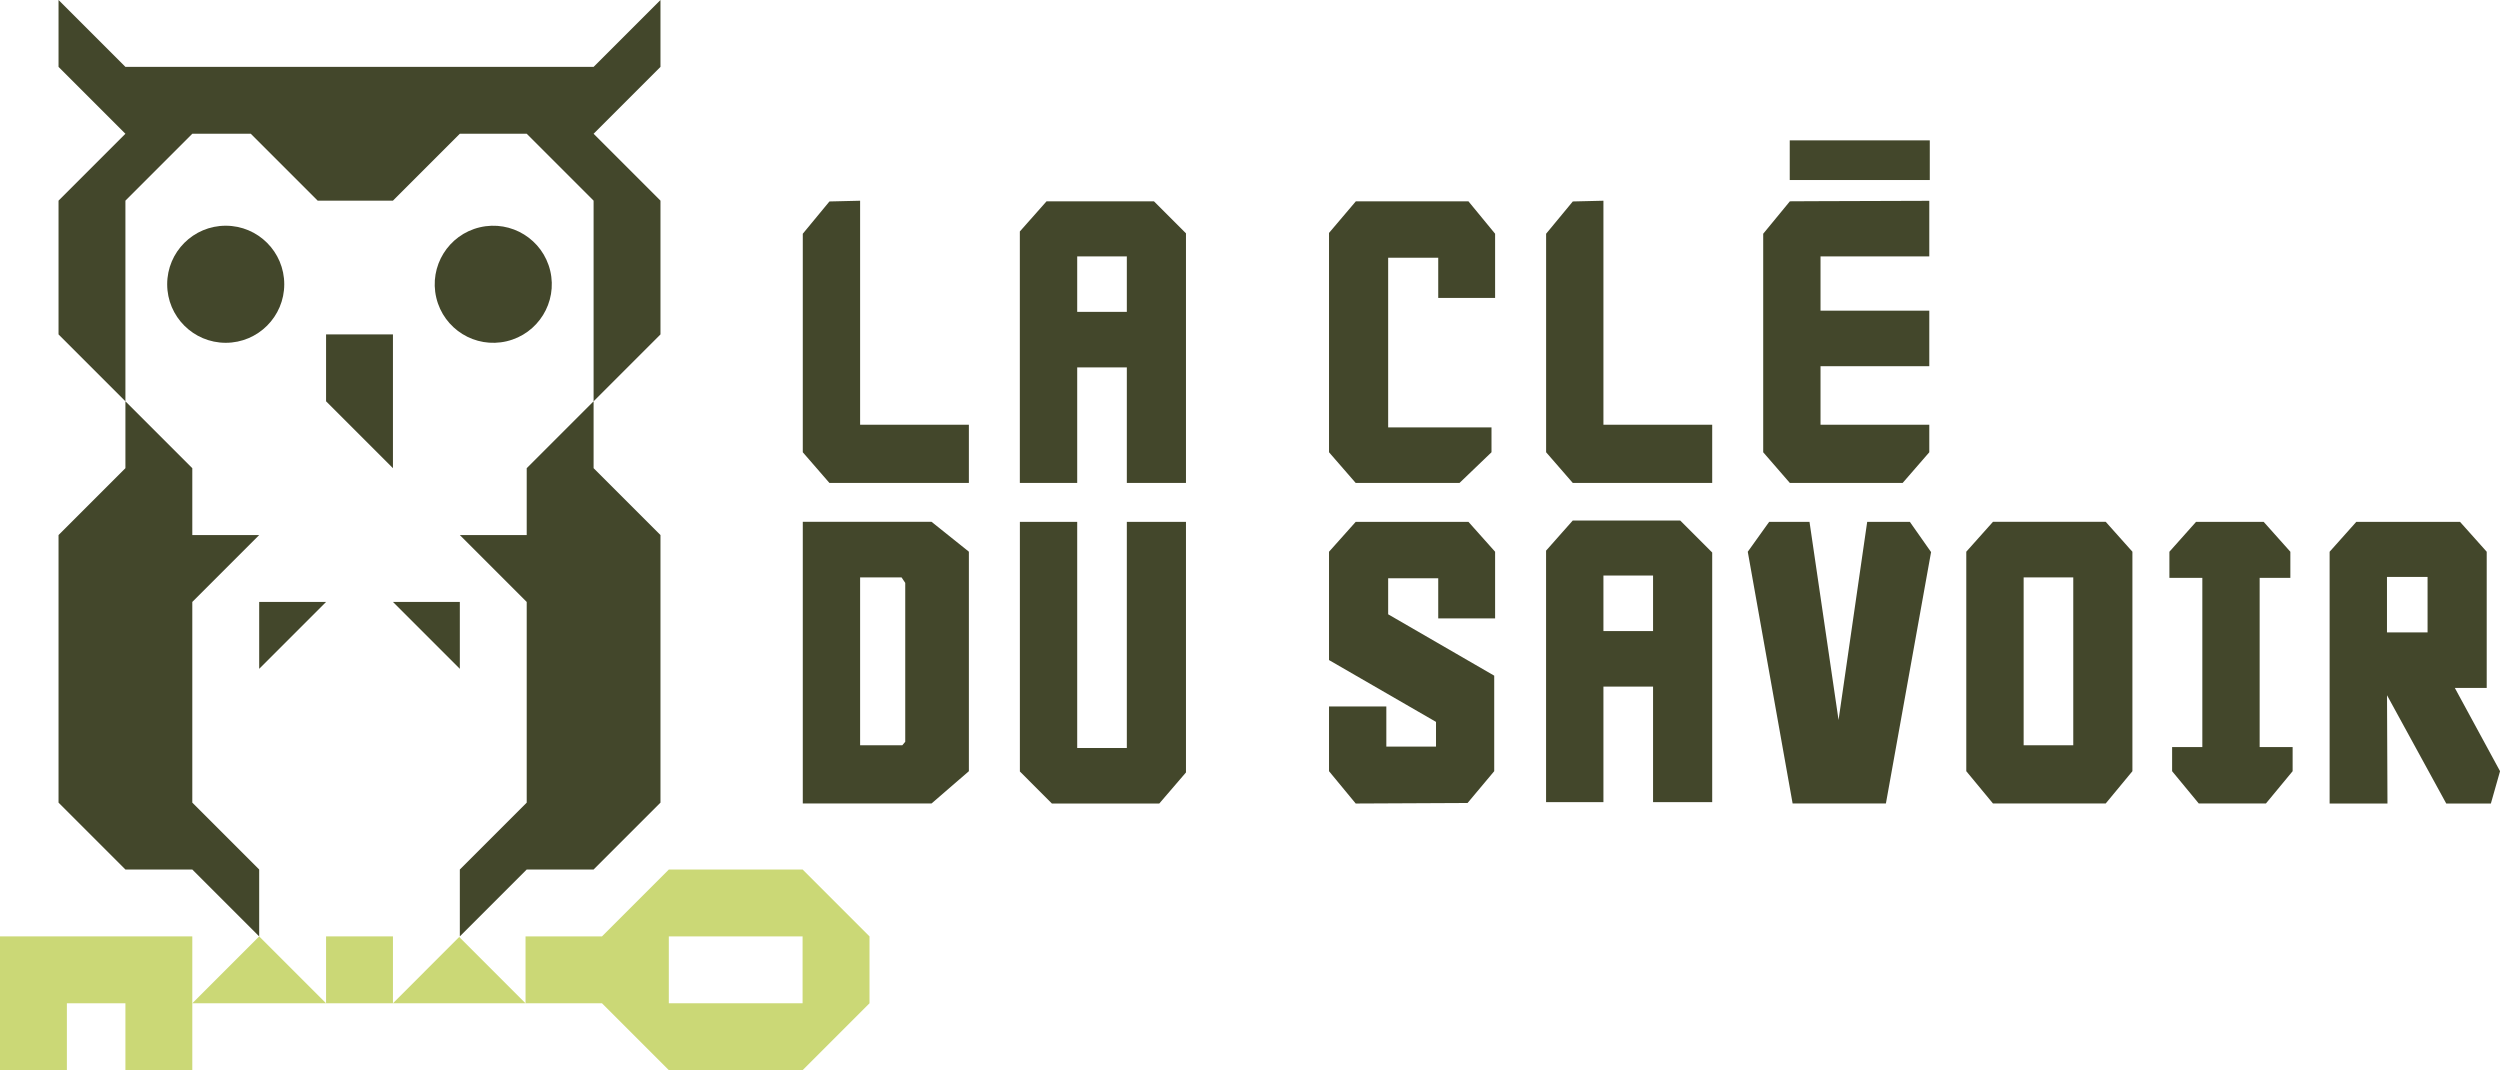 <?xml version="1.0" encoding="UTF-8"?>
<svg id="Calque_1" data-name="Calque 1" xmlns="http://www.w3.org/2000/svg" viewBox="0 0 617.13 264.17">
  <defs>
    <style>
      .cls-1 {
        fill: #cbd876;
      }

      .cls-2 {
        fill: #43472b;
      }
    </style>
  </defs>
  <g>
    <g>
      <polygon class="cls-1" points="0 231.15 0 247.66 0 264.17 16.51 264.17 16.51 247.66 30.96 247.66 30.96 264.17 47.47 264.17 47.47 247.66 47.47 231.15 0 231.15"/>
      <rect class="cls-1" x="80.49" y="231.15" width="16.51" height="16.51"/>
      <polygon class="cls-1" points="63.98 231.15 47.47 247.66 80.49 247.66 63.98 231.15 63.98 231.15"/>
      <polygon class="cls-1" points="97 247.66 129.72 247.66 113.36 231.29 97 247.66"/>
      <path class="cls-1" d="M198.13,214.64h-33.02l-16.51,16.51h-18.87v16.51h18.87l16.51,16.51h33.02l16.51-16.51v-16.51l-16.51-16.51ZM165.1,247.66v-16.51h33.02v16.51h-33.02Z"/>
    </g>
    <g>
      <polyline class="cls-2" points="97 49.53 113.51 33.02 130.02 33.02 146.53 49.53 146.53 82.55 146.53 99.06 163.04 82.55 163.04 49.53 146.53 33.02 163.04 16.51 163.04 0 146.53 16.51 30.96 16.51 14.45 0 14.45 16.51 30.96 33.02 14.45 49.53 14.45 82.55 30.96 99.06 30.96 82.55 30.96 49.53 47.47 33.02 61.91 33.02 78.42 49.53 97 49.53"/>
      <polygon class="cls-2" points="97 99.06 97 82.55 80.49 82.55 80.49 99.06 97 115.57 97 99.06"/>
      <circle class="cls-2" cx="55.72" cy="70.17" r="14.45"/>
      <circle class="cls-2" cx="121.76" cy="70.17" r="14.45" transform="translate(-12.86 29.85) rotate(-13.28)"/>
      <polygon class="cls-2" points="14.45 132.08 14.45 198.13 30.96 214.64 30.96 214.64 47.47 214.64 63.98 231.15 63.98 214.64 47.47 198.13 47.47 148.59 63.98 132.08 47.47 132.08 47.47 115.57 30.96 99.06 30.96 115.57 14.45 132.08"/>
      <polygon class="cls-2" points="163.04 132.08 163.04 198.13 146.53 214.64 146.53 214.64 130.02 214.64 113.51 231.15 113.51 214.64 130.02 198.13 130.02 148.59 113.51 132.08 130.02 132.08 130.02 115.57 146.53 99.06 146.53 115.57 163.04 132.08"/>
      <polygon class="cls-2" points="63.98 165.1 80.49 148.59 63.98 148.59 63.98 165.1"/>
      <polygon class="cls-2" points="97 148.59 113.51 165.1 113.51 148.59 97 148.59"/>
    </g>
  </g>
  <g>
    <g>
      <polygon class="cls-2" points="212.32 49.55 204.75 49.73 198.17 57.7 198.17 111.64 204.75 119.22 239.17 119.22 239.17 104.84 212.32 104.84 212.32 49.55"/>
      <path class="cls-2" d="M251.76,119.22h14.15v-28.52h12.25v28.52h14.6v-61.62l-7.9-7.9h-26.52l-6.59,7.44v62.08ZM265.91,76.99v-13.7h12.25v13.7h-12.25Z"/>
      <path class="cls-2" d="M381.66,198.01h14.15v-28.52h12.25v28.52h14.6v-61.62l-7.9-7.9h-26.52l-6.59,7.44v62.08ZM395.81,155.78v-13.7h12.25v13.7h-12.25Z"/>
      <polygon class="cls-2" points="334.66 119.22 360.28 119.22 368.18 111.64 368.18 105.51 342.67 105.51 342.67 63.63 355.03 63.63 355.03 73.54 369.07 73.54 369.07 57.7 362.49 49.7 334.69 49.7 328.07 57.5 328.07 111.64 334.66 119.22"/>
      <polygon class="cls-2" points="395.81 49.55 388.25 49.73 381.66 57.7 381.66 111.64 388.25 119.22 422.66 119.22 422.66 104.84 395.81 104.84 395.81 49.55"/>
      <polygon class="cls-2" points="442.27 49.69 441.83 49.7 435.25 57.7 435.25 111.64 441.83 119.22 469.67 119.22 476.25 111.64 476.25 104.84 449.4 104.84 449.4 90.4 476.25 90.4 476.25 76.69 449.4 76.69 449.4 63.29 476.25 63.29 476.25 49.57 448.55 49.66 442.27 49.69"/>
      <path class="cls-2" d="M198.17,128.82v69.52h31.78l9.22-7.97v-54.18l-9.22-7.38h-31.78ZM223.46,183.11l-.72.86h-10.42v-41.44h10.23l.91,1.36v39.22Z"/>
      <polygon class="cls-2" points="278.16 184.64 265.91 184.64 265.91 128.82 251.76 128.82 251.76 190.44 259.66 198.35 286.17 198.35 292.76 190.68 292.76 128.82 278.16 128.82 278.16 184.64"/>
      <polygon class="cls-2" points="328.07 162.94 354.48 178.2 354.48 184.3 342.22 184.3 342.22 174.39 328.07 174.39 328.07 190.37 334.66 198.35 362.27 198.22 368.85 190.37 368.85 166.79 342.67 151.64 342.67 142.75 355.03 142.75 355.03 152.66 369.07 152.66 369.07 136.2 362.49 128.82 334.66 128.82 328.07 136.2 328.07 162.94"/>
      <polygon class="cls-2" points="453.85 177.73 446.68 128.82 436.72 128.82 431.44 136.2 442.51 198.34 465.54 198.34 476.69 136.28 471.45 128.82 460.92 128.82 453.85 177.73"/>
      <path class="cls-2" d="M491.97,198.34h27.83l6.59-7.97v-54.18l-6.59-7.38h-27.83l-6.59,7.38v54.18l6.59,7.97ZM511.79,142.53v41.44h-12.25v-41.44h12.25Z"/>
      <polygon class="cls-2" points="557.8 142.64 565.38 142.64 565.38 136.2 558.79 128.82 542.1 128.82 535.52 136.2 535.52 142.64 543.65 142.64 543.65 184.41 536.19 184.41 536.19 190.37 542.77 198.34 559.35 198.34 565.94 190.37 565.94 184.41 557.8 184.41 557.8 142.64"/>
      <path class="cls-2" d="M614.88,198.34l2.26-7.97-11.16-20.55h7.87v-33.62l-6.59-7.38h-25.6l-6.59,7.38v62.15h14.28l-.11-26.73,14.62,26.73h11.02ZM599.25,142.41v13.7h-10.02v-13.7h10.02Z"/>
    </g>
    <polygon class="cls-2" points="476.37 44.44 441.8 44.44 441.8 38.36 441.8 34.65 476.37 34.65 476.37 44.44"/>
  </g>
</svg>